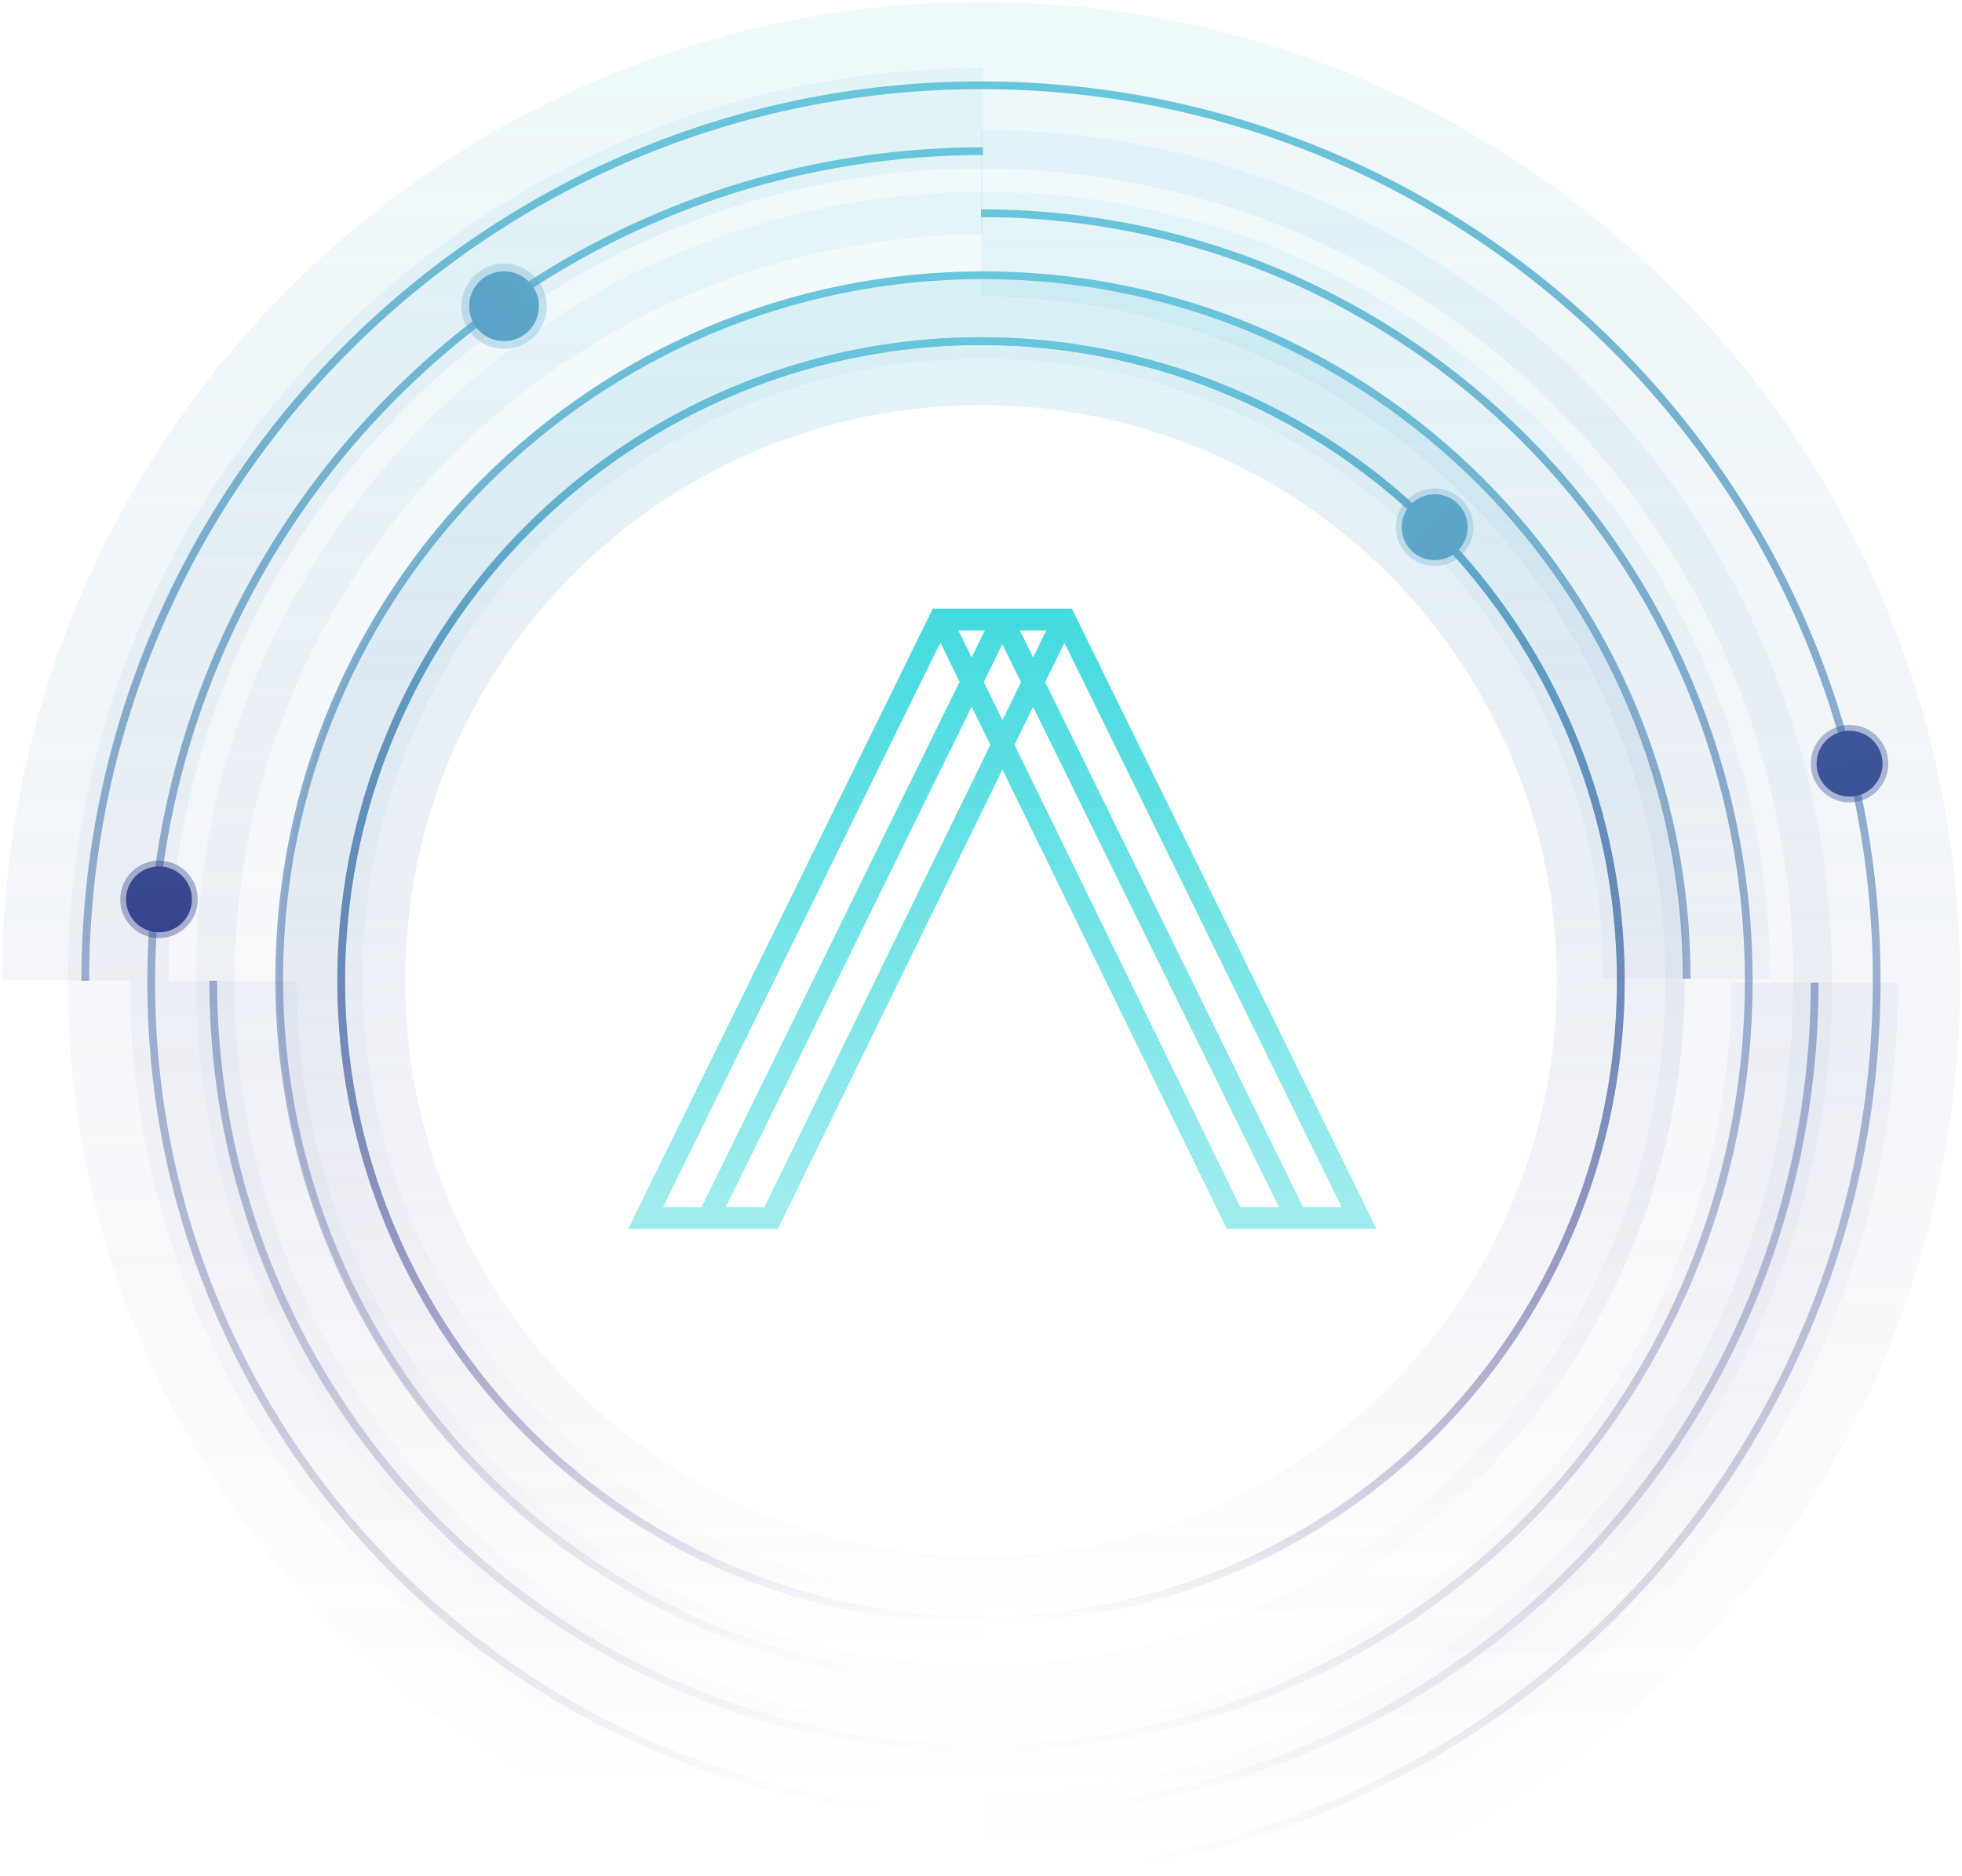 <?xml version="1.0" encoding="UTF-8"?>
<svg width="506px" height="484px" viewBox="0 0 506 484" version="1.1" xmlns="http://www.w3.org/2000/svg" xmlns:xlink="http://www.w3.org/1999/xlink">
    <!-- Generator: Sketch 50.2 (55047) - http://www.bohemiancoding.com/sketch -->
    <title>masthead-brand</title>
    <desc>Created with Sketch.</desc>
    <defs>
        <linearGradient x1="50%" y1="0%" x2="50%" y2="100%" id="linearGradient-1">
            <stop stop-color="#68C6DC" offset="0%"></stop>
            <stop stop-color="#210A6B" stop-opacity="0" offset="100%"></stop>
        </linearGradient>
        <linearGradient x1="16.513%" y1="15.891%" x2="81.845%" y2="87.344%" id="linearGradient-2">
            <stop stop-color="#5EAACB" offset="0%"></stop>
            <stop stop-color="#5BA2C6" offset="100%"></stop>
        </linearGradient>
        <linearGradient x1="11.881%" y1="81.288%" x2="92.389%" y2="25.963%" id="linearGradient-3">
            <stop stop-color="#5AA1C6" offset="0%"></stop>
            <stop stop-color="#5DA8CB" offset="100%"></stop>
        </linearGradient>
        <linearGradient x1="61.127%" y1="100%" x2="39.586%" y2="0%" id="linearGradient-4">
            <stop stop-color="#3B5296" offset="0%"></stop>
            <stop stop-color="#3D5699" offset="100%"></stop>
        </linearGradient>
        <linearGradient x1="39.586%" y1="100%" x2="39.586%" y2="0%" id="linearGradient-5">
            <stop stop-color="#36438E" offset="0%"></stop>
            <stop stop-color="#3A4C92" offset="100%"></stop>
        </linearGradient>
        <linearGradient x1="50%" y1="0%" x2="50%" y2="96.215%" id="linearGradient-6">
            <stop stop-color="#43DADE" offset="0%"></stop>
            <stop stop-color="#43DADE" stop-opacity="0.513" offset="100%"></stop>
        </linearGradient>
    </defs>
    <g id="Page-1" stroke="none" stroke-width="1" fill="none" fill-rule="evenodd">
        <g id="brand" transform="translate(22, 22)">
            <g id="opacity" stroke="url(#linearGradient-1)">
                <circle id="path" stroke-width="33" opacity="0.19" cx="231" cy="231" r="165"></circle>
                <path d="M231.5,17 C113.035,17 17,113.035 17,231.5 C17,349.965 113.035,446 231.5,446 C349.965,446 446,349.965 446,231.5" id="path" stroke-width="43" opacity="0.101"></path>
                <path d="M413,230.5 C413,130.26 331.74,49 231.5,49 C131.26,49 50,130.26 50,230.5 C50,330.74 131.26,412 231.5,412" id="path" stroke-width="43" opacity="0.085"></path>
                <path d="M231,462 C358.578,462 462,358.578 462,231 C462,103.422 358.578,0 231,0 C103.422,0 0,103.422 0,231" id="path" stroke-width="43" opacity="0.114"></path>
                <path d="M33,231 C33,340.352 121.648,429 231,429 C340.352,429 429,340.352 429,231 C429,121.648 340.352,33 231,33" id="path" stroke-width="43" opacity="0.103"></path>
            </g>
            <g id="lines">
                <circle id="path" stroke="url(#linearGradient-1)" stroke-width="2" cx="231" cy="231" r="165"></circle>
                <circle id="path" stroke="url(#linearGradient-1)" stroke-width="2" cx="231" cy="231" r="165"></circle>
                <path d="M231.5,17 C113.035,17 17,113.035 17,231.5 C17,349.965 113.035,446 231.5,446 C349.965,446 446,349.965 446,231.5" id="path" stroke="url(#linearGradient-1)" stroke-width="2"></path>
                <path d="M413,230.5 C413,130.26 331.74,49 231.5,49 C131.26,49 50,130.26 50,230.5 C50,330.74 131.26,412 231.5,412" id="path" stroke="url(#linearGradient-1)" stroke-width="2"></path>
                <circle id="path" stroke-opacity="0.3" stroke="#5CA5C8" stroke-width="3" fill="url(#linearGradient-2)" cx="348" cy="114" r="8.5"></circle>
                <path d="M231,462 C358.578,462 462,358.578 462,231 C462,103.422 358.578,0 231,0 C103.422,0 0,103.422 0,231" id="path" stroke="url(#linearGradient-1)" stroke-width="2"></path>
                <path d="M33,231 C33,340.352 121.648,429 231,429 C340.352,429 429,340.352 429,231 C429,121.648 340.352,33 231,33" id="path" stroke="url(#linearGradient-1)" stroke-width="2"></path>
                <circle id="path" stroke-opacity="0.3" stroke="#5CA6C9" stroke-width="4" fill="url(#linearGradient-3)" cx="108" cy="57" r="9"></circle>
                <circle id="path" stroke-opacity="0.4" stroke="#3C5498" stroke-width="3" fill="url(#linearGradient-4)" cx="455" cy="175" r="8.5"></circle>
                <circle id="path-copy" stroke-opacity="0.4" stroke="#37468F" stroke-width="3" fill="url(#linearGradient-5)" cx="19" cy="210" r="8.5"></circle>
            </g>
            <path d="M218.572,135 L140,295 L156.191,295 L162.434,295 L178.625,295 L236.525,176.53 L294.391,295 L310.57,295 L316.825,295 L333,295 L254.431,135 L218.572,135 Z M241.01,140.617 L247.845,140.617 L244.436,147.592 L241.01,140.617 Z M225.164,140.617 L232,140.617 L228.591,147.592 L225.164,140.617 Z M220.518,143.754 L225.474,153.899 L158.938,289.386 L149.006,289.386 L220.518,143.754 Z M247.559,153.952 L252.512,143.82 L323.997,289.386 L314.065,289.386 L247.559,153.952 Z M231.723,153.916 L236.505,144.177 L241.316,153.975 L236.535,163.76 L231.723,153.916 Z M228.594,160.286 L233.412,170.146 L175.13,289.386 L165.197,289.386 L228.594,160.286 Z M239.648,170.14 L244.439,160.339 L307.813,289.386 L297.89,289.386 L239.648,170.14 Z" id="Fill-1" fill="url(#linearGradient-6)"></path>
        </g>
    </g>
</svg>
